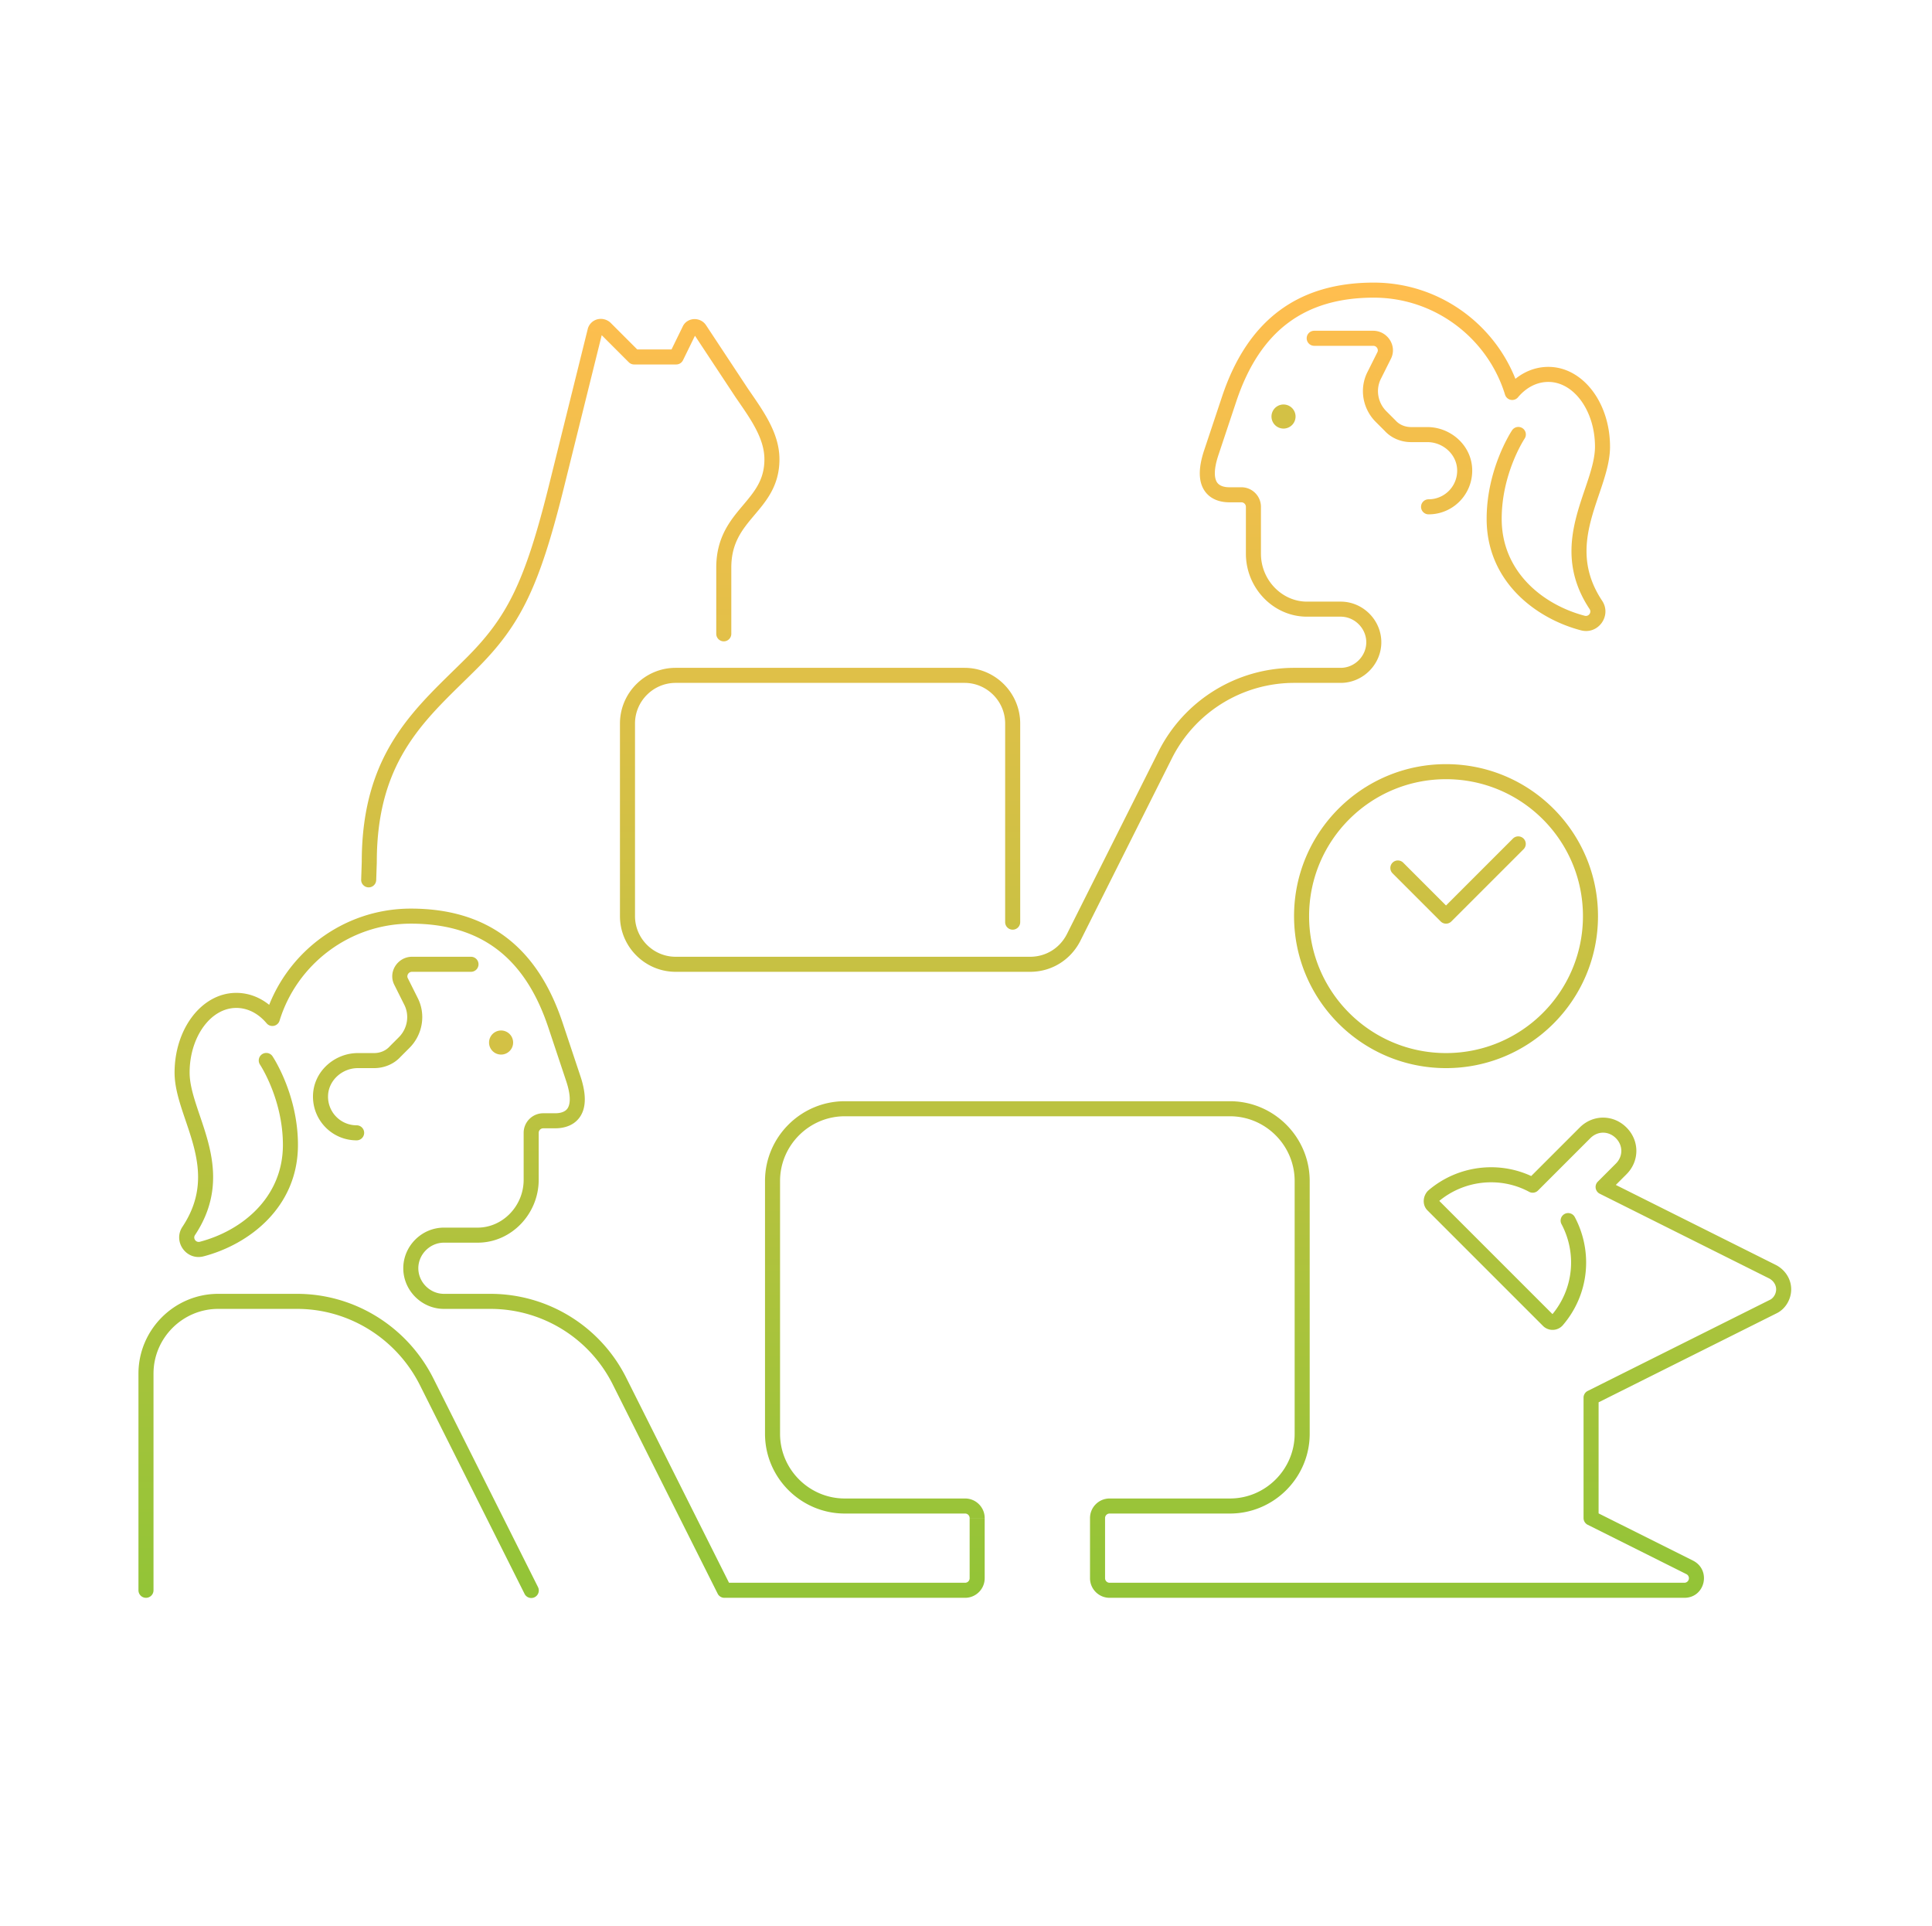 <svg width="321" height="320" viewBox="0 0 321 320" fill="none" xmlns="http://www.w3.org/2000/svg"><path d="M59.255 189.45a1.25 1.25 0 0 0 0-2.5v2.5Zm-6-7.45-1.25-.038v.001l1.25.037Zm12.4-7.3-.884-.884-.045.048.929.836Zm2.6-8.4-1.118.559.01.019 1.108-.578Zm-1.6-3.2 1.118-.559-.017-.034-1.101.593Zm11.6-1.65a1.25 1.25 0 0 0 0-2.5v2.5Zm-33 7.75-.956.805a1.25 1.25 0 0 0 2.151-.439l-1.195-.366Zm-13.9 35.3 1.04.693.002-.002-1.042-.691Zm2.2 3-.32-1.209-.015.005.335 1.204Zm11.74-31.993a1.25 1.25 0 1 0-2.08 1.386l2.08-1.386Zm41.843 89.253a1.25 1.25 0 1 0 2.234-1.12l-2.234 1.12ZM70.855 229.5l1.117-.56-.002-.005-1.115.565Zm-47.85 34.7a1.25 1.25 0 0 0 2.5 0h-2.5Zm69.25-94 1.186-.395-.001-.003-1.185.398Zm10.7 59.3-1.118.559v.001l1.118-.56Zm17.4 34.7-1.117.56c.211.423.644.69 1.117.69v-1.25Zm160.4-3.8.582-1.106-.023-.012-.559 1.118Zm-16.4-8.2h-1.25c0 .473.267.906.691 1.118l.559-1.118Zm0-20-.559-1.118a1.249 1.249 0 0 0-.691 1.118h1.25Zm30.2-15.1-.517-1.138-.042.02.559 1.118Zm0-5.8.598-1.097-.039-.021-.559 1.118Zm-28.2-14.1-.884-.884a1.252 1.252 0 0 0 .325 2.002l.559-1.118Zm-11.7-.3-.593 1.101a1.253 1.253 0 0 0 1.477-.217l-.884-.884Zm-16.5 1.8-.81-.952c-.026.022-.05.044-.074.068l.884.884Zm20.6 20.6-.952-.81a.74.74 0 0 0-.024.029l.976.781Zm2.905-17.084a1.25 1.25 0 1 0-2.21 1.168l2.21-1.168ZM237.355 82.95a1.25 1.25 0 0 0 0 2.5v-2.5Zm6-4.95 1.249-.037-1.249.037Zm-12.4-7.3.929-.836a2.974 2.974 0 0 0-.045-.048l-.884.884Zm-2.6-8.4 1.108.578.01-.019-1.118-.559Zm1.6-3.2-1.101-.593a.481.481 0 0 0-.017.034l1.118.559Zm-11.6-4.15a1.25 1.25 0 0 0 0 2.5v-2.5Zm32.9 10.25-1.195.366a1.25 1.25 0 0 0 2.151.44l-.956-.806Zm13.9 35.3-1.042.691.002.002 1.04-.693Zm-2.2 3 .334-1.204-.015-.005-.319 1.209Zm-9.66-30.607a1.25 1.25 0 1 0-2.08-1.386l2.08 1.386Zm-49.04-6.693-1.185-.398-.001.003 1.186.395Zm-10.7 59.3 1.117.56.001-.001-1.118-.559Zm-15.2 30.3 1.11.575.007-.015-1.117-.56Zm-11.35-2.6a1.25 1.25 0 0 0 2.5 0h-2.5Zm66.134-9.884a1.25 1.25 0 0 0-1.768 1.768l1.768-1.768Zm7.116 8.884-.884.884a1.25 1.25 0 0 0 1.768 0l-.884-.884Zm12.884-11.116a1.25 1.25 0 0 0-1.768-1.768l1.768 1.768Zm-193.133 5.074a1.25 1.25 0 0 0 2.498.084l-2.498-.084Zm1.349-2.958 1.25.042v-.042h-1.25Zm31-62 1.213.303v-.002l-1.213-.301Zm6.5-26.2-1.213-.303v.002l1.213.301Zm1.7-.5.884-.884a1.346 1.346 0 0 0-.084-.076l-.8.96Zm4.8 4.8-.884.884c.234.234.552.366.884.366V59.3Zm7 0v1.25c.477 0 .913-.272 1.123-.701l-1.123-.549Zm2.2-4.5 1.123.549a1.25 1.25 0 0 0 .026-.057l-1.149-.492Zm1.7-.1 1.043-.689-.003-.004-1.04.693Zm7 10.6-1.043.689.012.018 1.031-.707Zm-4.25 40a1.25 1.25 0 0 0 2.5 0h-2.5Zm-59.75 81.65a4.75 4.75 0 0 1-4.75-4.913l-2.5-.074c-.12 4.099 3.14 7.487 7.25 7.487v-2.5Zm-4.75-4.912c.077-2.555 2.353-4.588 4.95-4.588v-2.5c-3.803 0-7.327 2.966-7.45 7.012l2.5.076Zm4.95-4.588h2.7v-2.5h-2.7v2.5Zm2.7 0c1.609 0 3.263-.619 4.429-1.914l-1.858-1.672c-.635.704-1.58 1.086-2.571 1.086v2.5Zm4.384-1.866 1.5-1.5-1.768-1.768-1.5 1.5 1.768 1.768Zm1.5-1.5c2.17-2.17 2.787-5.558 1.324-8.362l-2.216 1.156c.936 1.796.554 4.008-.876 5.438l1.768 1.768Zm1.334-8.343-1.6-3.2-2.236 1.118 1.6 3.2 2.236-1.118Zm-1.618-3.234c-.223-.415.086-1.057.7-1.057v-2.5c-2.387 0-4.077 2.558-2.9 4.743l2.2-1.186Zm.7-1.057h9.8v-2.5h-9.8v2.5Zm-22.244 6.945c-1.797-2.134-4.229-3.445-6.956-3.445v2.5c1.872 0 3.64.889 5.044 2.555l1.912-1.61Zm-6.956-3.445c-2.983 0-5.574 1.614-7.377 4.027-1.801 2.411-2.873 5.68-2.873 9.223h2.5c0-3.057.928-5.788 2.376-7.727 1.448-1.937 3.356-3.023 5.374-3.023v-2.5Zm-10.25 13.25c0 2.009.555 4.062 1.202 6.068.668 2.068 1.418 4.053 1.976 6.196 1.084 4.173 1.316 8.544-1.87 13.345l2.084 1.382c3.714-5.599 3.395-10.778 2.205-15.356-.58-2.231-1.398-4.421-2.015-6.334-.638-1.976-1.082-3.71-1.082-5.301h-2.5Zm1.31 25.607c-1.635 2.452.645 5.711 3.574 4.897l-.669-2.408c-.67.186-1.19-.555-.825-1.103l-2.08-1.386Zm3.559 4.902c7.511-1.983 15.63-8.129 15.63-18.509h-2.5c0 8.82-6.88 14.274-13.768 16.091l.638 2.418Zm15.63-18.509c0-4.204-1.049-7.865-2.088-10.464a28.78 28.78 0 0 0-1.439-3.072 21.472 21.472 0 0 0-.623-1.067 4.556 4.556 0 0 0-.057-.087l-.001-.002v-.001l-1.041.693-1.04.693v-.001h-.001v.001l.006.008.026.041a18.229 18.229 0 0 1 .536.919c.355.651.833 1.606 1.312 2.803.96 2.401 1.91 5.74 1.91 9.536h2.5Zm39.868 73.44-17.4-34.7-2.234 1.12 17.4 34.7 2.234-1.12ZM71.97 228.935c-4.309-8.512-13.035-13.985-22.615-13.985v2.5c8.62 0 16.494 4.927 20.385 12.614l2.23-1.129ZM49.355 214.95h-13.1v2.5h13.1v-2.5Zm-13.1 0c-7.29 0-13.25 5.96-13.25 13.25h2.5c0-5.91 4.84-10.75 10.75-10.75v-2.5Zm-13.25 13.25v36h2.5v-36h-2.5Zm23.445-58.634c2.844-9.29 11.57-16.116 21.805-16.116v-2.5c-11.365 0-21.04 7.574-24.195 17.884l2.39.732Zm21.805-16.116c5.793 0 10.489 1.397 14.215 4.177 3.732 2.784 6.608 7.043 8.6 12.971l2.37-.796c-2.108-6.272-5.232-11.013-9.475-14.179-4.249-3.17-9.503-4.673-15.71-4.673v2.5Zm22.814 17.145 3 9 2.372-.79-3-9-2.372.79Zm3 9c.955 2.866.564 4.101.186 4.605-.393.523-1.134.75-2 .75v2.5c1.133 0 2.892-.273 4-1.75 1.122-1.496 1.23-3.761.186-6.895l-2.372.79Zm-1.814 5.355h-2v2.5h2v-2.5Zm-2 0c-1.79 0-3.25 1.46-3.25 3.25h2.5c0-.41.34-.75.75-.75v-2.5Zm-3.25 3.25v7.8h2.5v-7.8h-2.5Zm0 7.8c0 4.355-3.485 7.95-7.65 7.95v2.5c5.635 0 10.15-4.805 10.15-10.45h-2.5Zm-7.65 7.95h-5.6v2.5h5.6v-2.5Zm-5.6 0c-3.69 0-6.75 3.06-6.75 6.75h2.5c0-2.31 1.94-4.25 4.25-4.25v-2.5Zm-6.75 6.75c0 3.69 3.06 6.75 6.75 6.75v-2.5c-2.31 0-4.25-1.94-4.25-4.25h-2.5Zm6.75 6.75h7.7v-2.5h-7.7v2.5Zm7.7 0a22.734 22.734 0 0 1 20.382 12.609l2.236-1.118a25.235 25.235 0 0 0-22.618-13.991v2.5Zm20.382 12.61 17.401 34.7 2.234-1.12-17.4-34.7-2.235 1.12Zm18.518 35.39h40v-2.5h-40v2.5Zm40 0c1.79 0 3.25-1.46 3.25-3.25h-2.5c0 .41-.34.75-.75.75v2.5Zm3.25-3.25v-10h-2.5v10h2.5Zm0-10c0-1.79-1.46-3.25-3.25-3.25v2.5c.41 0 .75.34.75.75h2.5Zm-3.25-3.25h-20v2.5h20v-2.5Zm-20 0c-5.91 0-10.75-4.84-10.75-10.75h-2.5c0 7.29 5.96 13.25 13.25 13.25v-2.5Zm-10.75-10.75v-42h-2.5v42h2.5Zm0-42c0-5.91 4.84-10.75 10.75-10.75v-2.5c-7.29 0-13.25 5.96-13.25 13.25h2.5Zm10.75-10.75h64v-2.5h-64v2.5Zm64 0c5.91 0 10.75 4.84 10.75 10.75h2.5c0-7.29-5.96-13.25-13.25-13.25v2.5Zm10.75 10.75v42h2.5v-42h-2.5Zm0 42c0 5.91-4.84 10.75-10.75 10.75v2.5c7.29 0 13.25-5.96 13.25-13.25h-2.5Zm-10.75 10.75h-20v2.5h20v-2.5Zm-20 0c-1.79 0-3.25 1.46-3.25 3.25h2.5c0-.41.34-.75.75-.75v-2.5Zm-3.25 3.25v10h2.5v-10h-2.5Zm0 10c0 1.79 1.46 3.25 3.25 3.25v-2.5c-.41 0-.75-.34-.75-.75h-2.5Zm3.25 3.25h95.5v-2.5h-95.5v2.5Zm95.5 0c3.435 0 4.51-4.563 1.482-6.156l-1.164 2.212a.757.757 0 0 1-.318 1.444v2.5Zm1.459-6.168-16.4-8.2-1.118 2.236 16.4 8.2 1.118-2.236Zm-15.709-7.082v-20h-2.5v20h2.5Zm-.691-18.882 30.2-15.1-1.118-2.236-30.2 15.1 1.118 2.236Zm30.158-15.08c1.59-.723 2.533-2.397 2.533-4.038h-2.5c0 .759-.457 1.485-1.067 1.762l1.034 2.276Zm2.533-4.038c0-1.701-.99-3.2-2.452-3.997l-1.197 2.194c.738.403 1.149 1.104 1.149 1.803h2.5Zm-2.491-4.018-28.2-14.1-1.118 2.236 28.2 14.1 1.118-2.236Zm-27.875-12.098 3-3-1.768-1.768-3 3 1.768 1.768Zm3-3c2.188-2.188 2.188-5.58 0-7.768l-1.768 1.768c1.212 1.212 1.212 3.02 0 4.232l1.768 1.768Zm0-7.768c-2.188-2.188-5.58-2.188-7.768 0l1.768 1.768c1.212-1.212 3.02-1.212 4.232 0l1.768-1.768Zm-7.768 0-8.7 8.7 1.768 1.768 8.7-8.7-1.768-1.768Zm-7.223 8.483c-5.65-3.042-12.808-2.388-17.903 1.949l1.62 1.904c4.305-3.664 10.347-4.209 15.097-1.651l1.186-2.202Zm-17.977 2.017c-.412.412-.66.962-.711 1.521-.052.567.098 1.234.611 1.747l1.768-1.768a.4.4 0 0 1 .098.159.228.228 0 0 1 .013.088c-.001.01-.003.012-.002.009.002-.002 0 .002-.009.012l-1.768-1.768Zm-.1 3.268 19.2 19.2 1.768-1.768-19.2-19.2-1.768 1.768Zm19.2 19.2a2.257 2.257 0 0 0 3.36-.203l-1.952-1.562a.239.239 0 0 1 .169-.08.255.255 0 0 1 .191.077l-1.768 1.768Zm3.336-.174c4.339-5.098 4.987-12.152 1.953-17.894l-2.21 1.168c2.566 4.858 2.014 10.804-1.647 15.106l1.904 1.62ZM237.355 85.45c4.11 0 7.37-3.388 7.249-7.487l-2.499.074a4.75 4.75 0 0 1-4.75 4.913v2.5Zm7.249-7.488c-.122-4.046-3.646-7.012-7.449-7.012v2.5c2.597 0 4.873 2.034 4.95 4.588l2.499-.076Zm-7.449-7.012h-2.7v2.5h2.7v-2.5Zm-2.7 0c-.991 0-1.937-.382-2.571-1.086l-1.858 1.672c1.166 1.296 2.82 1.914 4.429 1.914v-2.5Zm-2.616-1.134-1.5-1.5-1.768 1.768 1.5 1.5 1.768-1.768Zm-1.5-1.5c-1.431-1.43-1.813-3.642-.876-5.438l-2.216-1.156c-1.464 2.804-.846 6.192 1.324 8.362l1.768-1.768Zm-.866-5.457 1.6-3.2-2.236-1.118-1.6 3.2 2.236 1.118Zm1.582-3.166c1.177-2.185-.514-4.743-2.9-4.743v2.5c.613 0 .923.642.699 1.057l2.201 1.186Zm-2.9-4.743h-9.8v2.5h9.8v-2.5Zm24.056 11.055c1.403-1.666 3.171-2.555 5.044-2.555v-2.5c-2.728 0-5.159 1.311-6.956 3.445l1.912 1.61Zm5.044-2.555c2.017 0 3.926 1.086 5.374 3.023 1.448 1.939 2.376 4.67 2.376 7.727h2.5c0-3.543-1.072-6.812-2.874-9.223-1.802-2.413-4.394-4.027-7.376-4.027v2.5Zm7.75 10.75c0 1.59-.445 3.325-1.082 5.3-.617 1.914-1.435 4.104-2.015 6.335-1.191 4.578-1.509 9.757 2.205 15.356l2.083-1.382c-3.185-4.801-2.954-9.172-1.869-13.344.557-2.144 1.308-4.13 1.975-6.197.647-2.006 1.203-4.059 1.203-6.068h-2.5Zm-.89 26.993c.365.548-.155 1.289-.826 1.103l-.669 2.408c2.93.814 5.21-2.445 3.575-4.897l-2.08 1.386Zm-.841 1.098c-6.889-1.817-13.769-7.272-13.769-16.091h-2.5c0 10.38 8.119 16.526 15.631 18.509l.638-2.418ZM249.505 86.2c0-3.796.95-7.135 1.91-9.536a26.314 26.314 0 0 1 1.312-2.803 18.603 18.603 0 0 1 .537-.92l.026-.04.005-.008.001-.001h-.001l-1.04-.692-1.041-.693v.001l-.002.002a2.127 2.127 0 0 1-.015.024l-.041.063a16.457 16.457 0 0 0-.623 1.067 28.75 28.75 0 0 0-1.439 3.072c-1.04 2.6-2.089 6.26-2.089 10.464h2.5Zm2.945-21.366c-3.156-10.31-12.83-17.884-24.195-17.884v2.5c10.235 0 18.961 6.826 21.805 16.116l2.39-.732ZM228.255 46.95c-6.207 0-11.461 1.503-15.71 4.673-4.243 3.166-7.367 7.907-9.475 14.179l2.37.796c1.992-5.928 4.868-10.187 8.6-12.971 3.726-2.78 8.422-4.177 14.215-4.177v-2.5Zm-25.186 18.855-3 9 2.372.79 3-9-2.372-.79Zm-3 9c-1.045 3.134-.936 5.399.186 6.895 1.107 1.477 2.866 1.75 4 1.75v-2.5c-.867 0-1.608-.227-2-.75-.378-.504-.769-1.74.186-4.605l-2.372-.79Zm4.186 8.645h2v-2.5h-2v2.5Zm2 0c.41 0 .75.34.75.75h2.5c0-1.79-1.46-3.25-3.25-3.25v2.5Zm.75.75V92h2.5v-7.8h-2.5Zm0 7.8c0 5.645 4.515 10.45 10.15 10.45v-2.5c-4.165 0-7.65-3.595-7.65-7.95h-2.5Zm10.15 10.45h5.6v-2.5h-5.6v2.5Zm5.6 0c2.31 0 4.25 1.94 4.25 4.25h2.5c0-3.69-3.06-6.75-6.75-6.75v2.5Zm4.25 4.25c0 2.31-1.94 4.25-4.25 4.25v2.5c3.69 0 6.75-3.06 6.75-6.75h-2.5Zm-4.25 4.25h-7.7v2.5h7.7v-2.5Zm-7.7 0a25.234 25.234 0 0 0-22.618 13.991l2.236 1.118a22.734 22.734 0 0 1 20.382-12.609v-2.5Zm-22.617 13.989-15.2 30.3 2.234 1.121 15.2-30.3-2.234-1.121Zm-15.193 30.286c-1.19 2.296-3.469 3.725-6.09 3.725v2.5c3.578 0 6.7-1.971 8.31-5.075l-2.22-1.15Zm-6.09 3.725h-58.9v2.5h58.9v-2.5Zm-58.9 0c-3.71 0-6.75-3.04-6.75-6.75h-2.5c0 5.09 4.16 9.25 9.25 9.25v-2.5Zm-6.75-6.75v-32h-2.5v32h2.5Zm0-32c0-3.71 3.04-6.75 6.75-6.75v-2.5c-5.09 0-9.25 4.16-9.25 9.25h2.5Zm6.75-6.75h48v-2.5h-48v2.5Zm48 0c3.71 0 6.75 3.04 6.75 6.75h2.5c0-5.09-4.16-9.25-9.25-9.25v2.5Zm6.75 6.75v33h2.5v-33h-2.5Zm96 32c0 12.564-10.186 22.75-22.75 22.75v2.5c13.945 0 25.25-11.305 25.25-25.25h-2.5Zm-22.75 22.75c-12.565 0-22.75-10.186-22.75-22.75h-2.5c0 13.945 11.305 25.25 25.25 25.25v-2.5Zm-22.75-22.75c0-12.565 10.185-22.75 22.75-22.75v-2.5c-13.945 0-25.25 11.305-25.25 25.25h2.5Zm22.75-22.75c12.564 0 22.75 10.185 22.75 22.75h2.5c0-13.945-11.305-25.25-25.25-25.25v2.5Zm-8.884 15.634 8 8 1.768-1.768-8-8-1.768 1.768Zm9.768 8 12-12-1.768-1.768-12 12 1.768 1.768Zm-178.635-6.842.1-3-2.498-.084-.1 3 2.498.084Zm.1-3.042c0-8.767 2.16-14.754 5.262-19.532 3.144-4.844 7.25-8.462 11.373-12.584l-1.768-1.768c-3.978 3.978-8.371 7.86-11.702 12.991-3.374 5.197-5.664 11.66-5.664 20.893h2.5Zm16.635-32.116c3.576-3.576 6.167-6.937 8.365-11.463 2.183-4.495 3.958-10.097 5.964-18.118l-2.426-.606c-1.995 7.979-3.72 13.377-5.786 17.632-2.052 4.224-4.461 7.363-7.885 10.787l1.768 1.768Zm14.33-29.583 6.499-26.2-2.426-.602-6.5 26.2 2.426.602Zm6.499-26.198a.224.224 0 0 1-.058.09.293.293 0 0 1-.13.076.194.194 0 0 1-.093.005.11.11 0 0 1-.032-.014l1.6-1.92a2.364 2.364 0 0 0-2.125-.485 2.229 2.229 0 0 0-1.588 1.642l2.426.606Zm-.397.08 4.8 4.8 1.768-1.767-4.8-4.8-1.768 1.768Zm5.684 5.167h7v-2.5h-7v2.5Zm8.123-.701 2.2-4.5-2.246-1.098-2.2 4.5 2.246 1.098Zm2.226-4.557a.388.388 0 0 1-.15.172.285.285 0 0 1-.14.048c-.039.001-.128-.011-.199-.119l2.08-1.386c-.472-.708-1.26-1.02-1.974-.994-.735.028-1.543.427-1.915 1.295l2.298.984Zm-.492.097 7 10.6 2.086-1.378-7-10.6-2.086 1.378Zm7.012 10.618c1.223 1.784 2.417 3.456 3.324 5.186.898 1.713 1.457 3.383 1.457 5.107h2.5c0-2.276-.741-4.356-1.743-6.268-.993-1.895-2.299-3.723-3.476-5.439l-2.062 1.414Zm4.781 10.293c0 3.49-1.683 5.418-3.706 7.82-2.034 2.415-4.294 5.21-4.294 10.18h2.5c0-4.03 1.74-6.235 3.706-8.57 1.977-2.348 4.294-4.92 4.294-9.43h-2.5Zm-8 18v11h2.5v-11h-2.5Z" fill="url(#a)"/><path d="M83.255 175.2a2 2 0 1 0 0-4 2 2 0 0 0 0 4ZM213.255 71.2a2 2 0 1 0 0-4 2 2 0 0 0 0 4Z" fill="#D3C145"/><defs><linearGradient id="a" x1="160.305" y1="48.2" x2="160.305" y2="264.2" gradientUnits="userSpaceOnUse"><stop stop-color="#FFBE4F"/><stop offset="1" stop-color="#93C437"/></linearGradient></defs></svg>